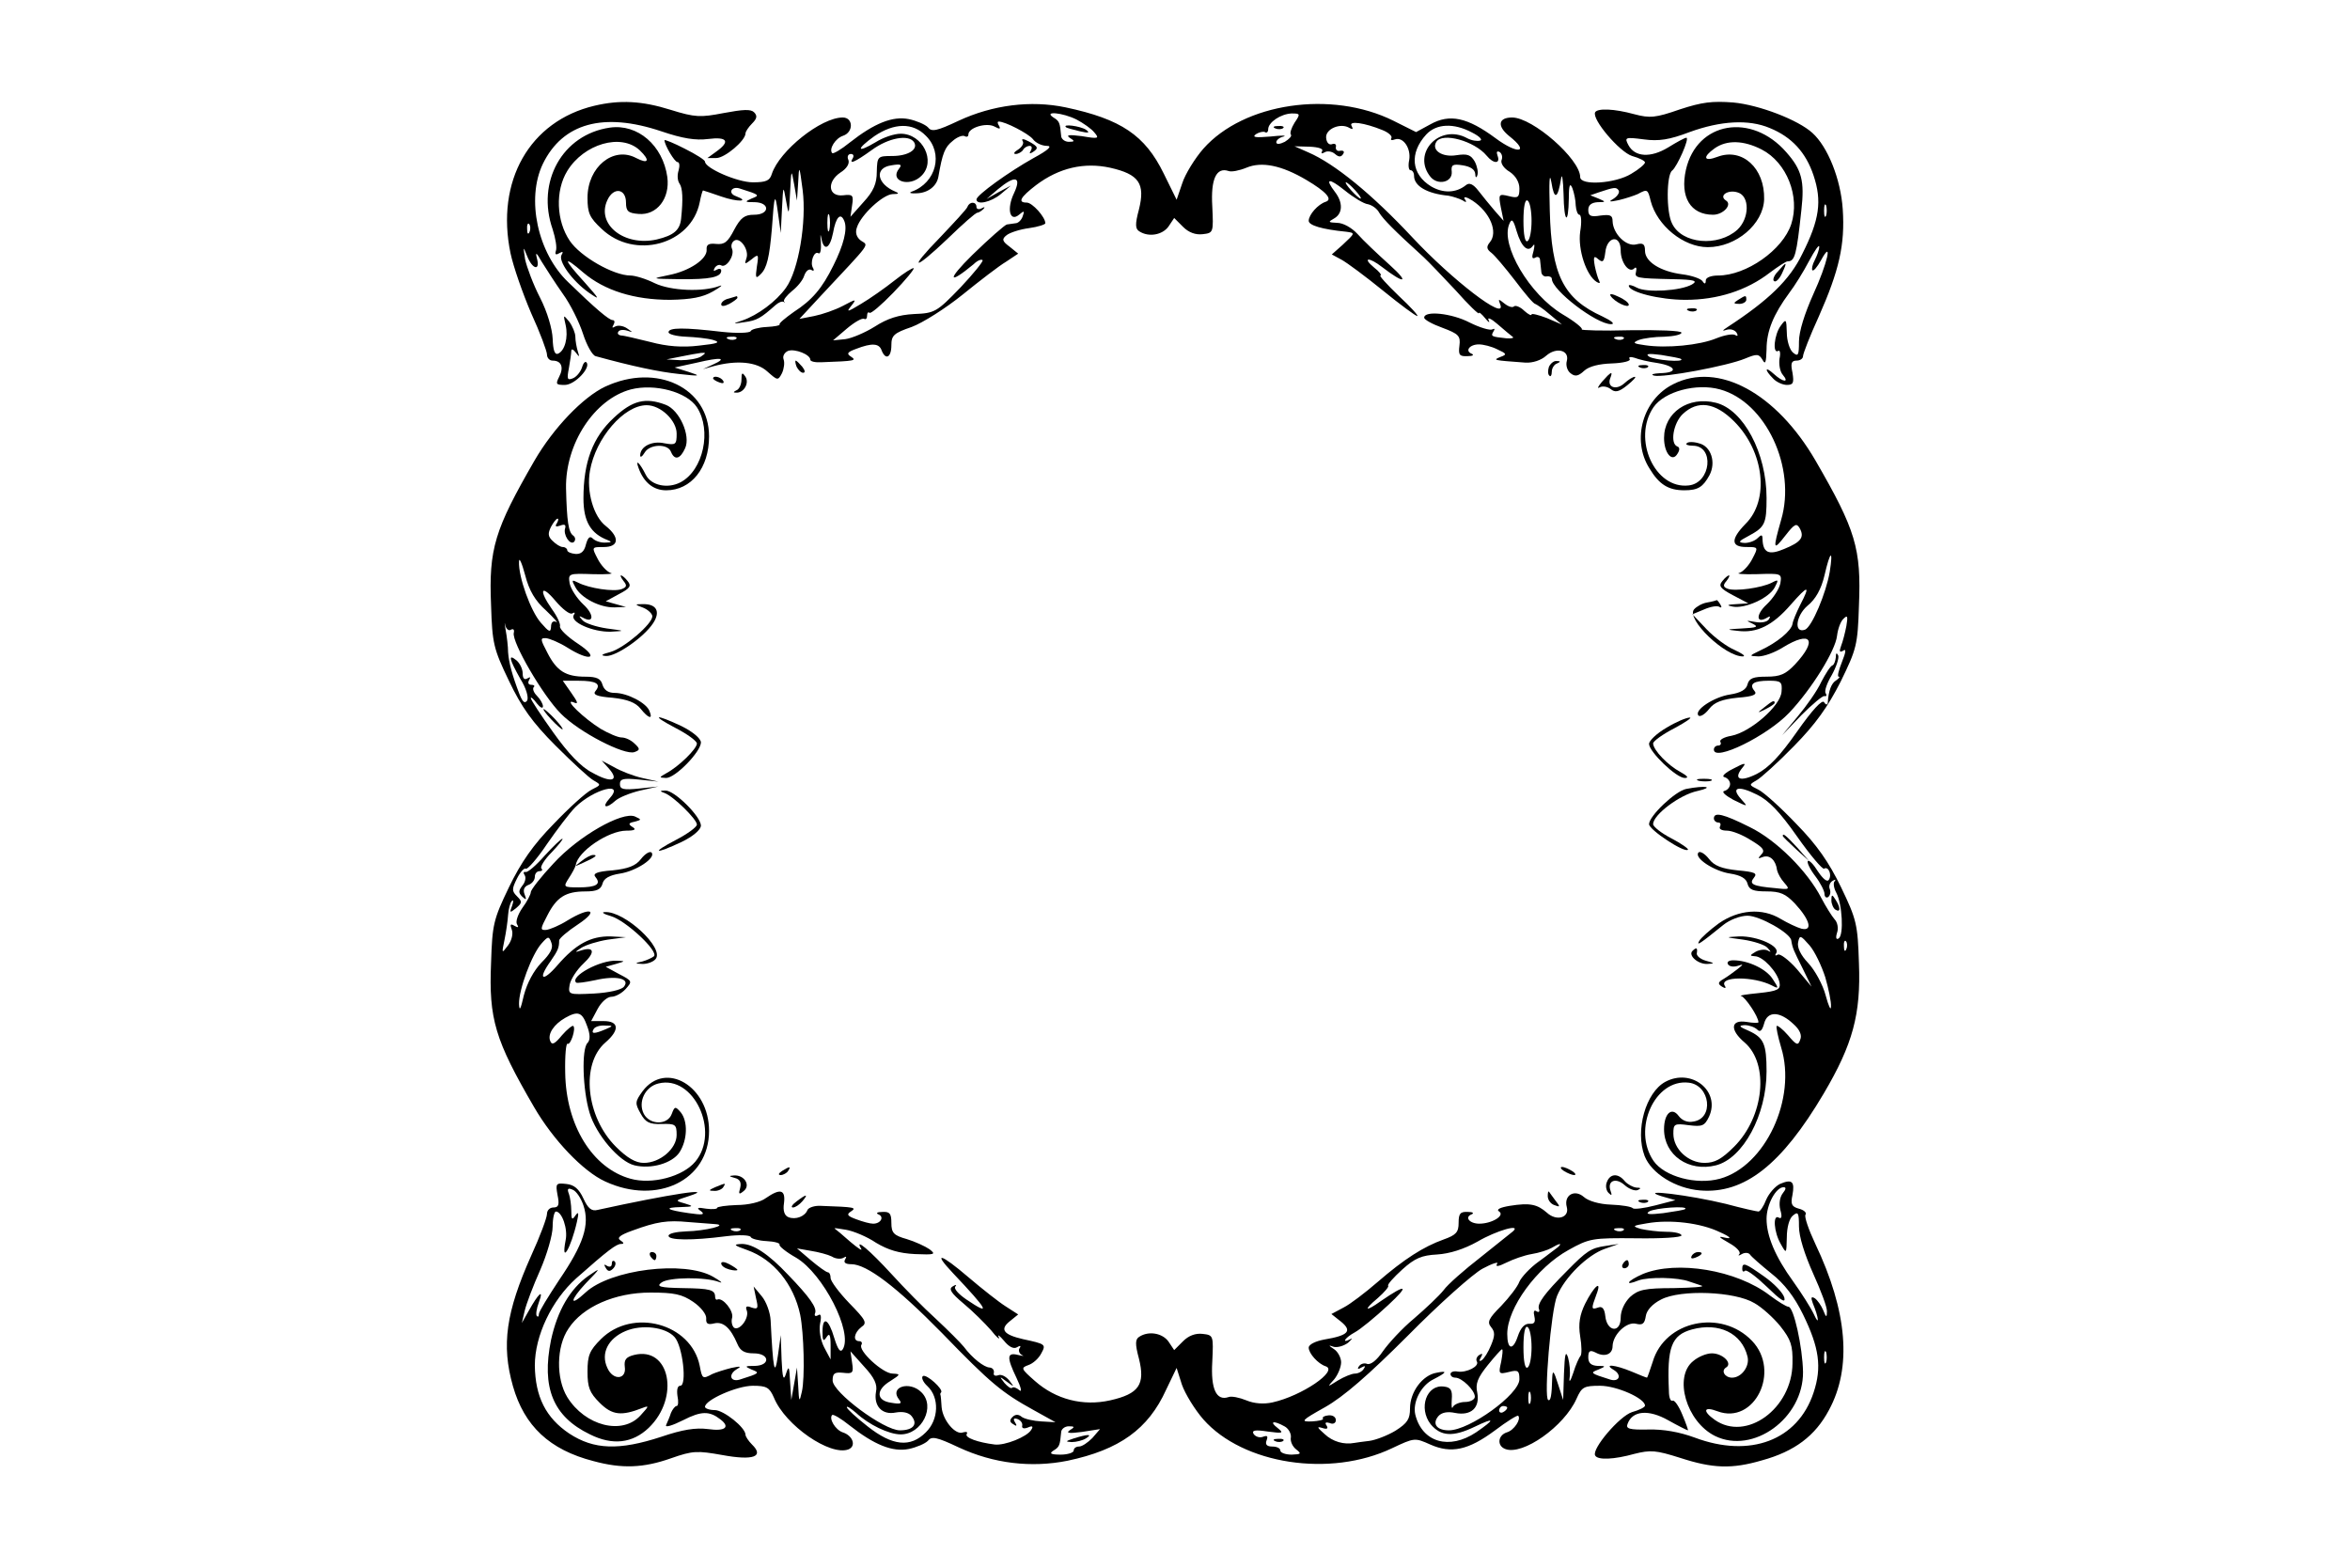 <?xml version="1.0" standalone="no"?>
<!DOCTYPE svg PUBLIC "-//W3C//DTD SVG 20010904//EN"
 "http://www.w3.org/TR/2001/REC-SVG-20010904/DTD/svg10.dtd">
<svg version="1.0" xmlns="http://www.w3.org/2000/svg"
 width="580pt" height="387pt" viewBox="0 0 580 387"
 preserveAspectRatio="xMidYMid meet">

<g transform="translate(0,387) scale(0.1,-0.1)"
fill="#000000" stroke="none">
<path d="M1467 3609 c-160 -38 -244 -186 -207 -364 7 -33 30 -99 51 -148 22
-48 39 -94 39 -102 0 -8 6 -15 14 -15 22 0 28 -17 16 -40 -9 -18 -8 -20 14
-20 25 0 66 44 53 56 -3 3 -8 -3 -11 -14 -4 -11 -14 -23 -23 -26 -13 -5 -14
-1 -9 25 3 17 6 37 6 43 0 6 5 4 11 -4 9 -12 10 -12 5 3 -3 10 -6 26 -6 36 0
9 -7 26 -15 37 -15 18 -15 18 -9 -8 7 -31 -2 -64 -19 -71 -8 -3 -12 9 -13 37
-1 24 -13 66 -31 101 -17 33 -33 76 -37 95 -5 33 -5 33 5 8 13 -33 33 -38 24
-5 -4 16 -1 14 12 -9 10 -16 33 -52 52 -79 19 -26 41 -71 50 -99 9 -28 23 -53
31 -55 91 -25 157 -39 206 -44 53 -6 55 -5 24 5 l-35 11 55 12 c59 14 77 12
39 -5 l-24 -11 25 7 c59 16 108 11 134 -13 25 -22 26 -23 36 -4 5 11 7 26 4
34 -3 8 2 17 11 21 17 6 55 -9 55 -22 0 -4 12 -7 28 -6 83 3 87 4 72 14 -11 7
-9 11 13 19 39 15 57 14 63 -4 10 -25 24 -17 24 13 0 24 6 30 50 45 27 10 84
46 126 80 42 34 90 71 107 81 l30 20 -21 17 c-19 14 -20 19 -7 29 8 6 32 14
55 17 22 3 40 9 40 12 0 15 -32 51 -46 51 -23 0 -16 13 23 43 57 43 119 57
183 43 71 -16 87 -39 71 -103 -10 -37 -9 -48 1 -54 23 -15 57 -9 72 12 l14 21
22 -22 c14 -14 31 -20 48 -18 27 3 27 4 24 69 -4 67 10 97 40 87 7 -3 27 1 44
8 38 16 87 6 148 -30 49 -29 66 -48 48 -54 -19 -6 -42 -32 -42 -47 0 -11 32
-21 93 -27 22 -3 22 -3 -9 -32 l-27 -24 24 -13 c13 -7 59 -41 102 -76 43 -35
81 -63 85 -63 4 0 -17 23 -46 50 -29 28 -49 50 -45 50 4 1 -3 10 -16 20 -30
25 -12 26 20 1 56 -43 69 -40 19 5 -30 27 -66 61 -80 77 -14 15 -35 27 -50 27
-22 1 -23 2 -7 11 21 12 22 39 2 65 -26 34 -16 36 24 4 21 -17 47 -33 57 -34
10 -2 23 -11 28 -21 10 -16 35 -42 110 -110 12 -11 47 -48 79 -82 31 -35 57
-60 57 -56 0 4 7 -2 16 -13 8 -10 12 -12 8 -4 -4 8 6 4 22 -10 16 -14 33 -28
37 -31 5 -3 -2 -5 -15 -4 -38 4 -39 5 -32 17 4 6 3 8 -3 5 -5 -3 -30 4 -56 17
-44 23 -112 30 -112 12 0 -5 20 -16 45 -25 40 -15 45 -20 42 -44 -3 -23 0 -27
20 -26 13 0 17 3 10 6 -17 7 -5 23 18 23 11 0 31 -5 45 -12 24 -11 25 -13 8
-19 -19 -8 -19 -8 62 -14 18 -1 39 6 51 17 25 22 58 14 51 -13 -3 -10 1 -24 9
-30 11 -9 19 -8 34 6 12 11 37 17 68 18 28 1 48 6 44 11 -3 5 2 6 12 3 10 -4
35 -10 57 -13 47 -8 51 -24 7 -25 -18 -1 -25 -3 -16 -6 22 -6 182 24 225 42
29 12 34 12 43 -3 7 -13 9 -7 10 26 0 45 17 86 56 139 13 17 35 52 49 79 14
26 25 42 25 35 0 -7 -5 -21 -11 -33 -6 -11 -8 -22 -6 -25 3 -3 12 8 21 24 31
57 16 -8 -19 -84 -21 -47 -35 -91 -35 -116 0 -34 -2 -38 -15 -27 -8 7 -15 29
-15 49 -1 34 -2 35 -15 17 -16 -21 -21 -71 -6 -62 4 3 6 -6 3 -19 -2 -14 1
-32 8 -40 17 -20 1 -19 -22 2 -22 20 -24 11 -2 -11 8 -9 24 -16 34 -16 16 0
18 5 14 30 -5 23 -3 30 10 30 9 0 16 5 16 11 0 6 17 50 39 98 50 113 65 177
59 265 -5 74 -37 154 -75 188 -35 32 -131 69 -195 75 -52 4 -77 1 -132 -17
-60 -21 -74 -22 -112 -12 -51 14 -91 15 -97 5 -9 -17 60 -98 91 -108 18 -5 32
-12 32 -16 0 -4 -15 -17 -34 -28 -39 -24 -126 -30 -126 -8 0 44 -117 147 -168
147 -34 0 -38 -21 -7 -46 52 -41 21 -46 -34 -5 -69 51 -113 61 -161 34 l-35
-19 -56 28 c-153 76 -369 44 -469 -69 -21 -24 -45 -63 -52 -85 l-14 -41 -32
65 c-46 94 -105 134 -242 163 -86 18 -180 6 -264 -33 -55 -26 -67 -28 -76 -16
-7 7 -28 16 -47 20 -40 8 -85 -10 -146 -58 -21 -17 -40 -28 -43 -26 -9 10 8
37 27 43 26 9 25 45 -1 45 -54 0 -156 -82 -175 -139 -5 -17 -14 -21 -47 -21
-38 0 -118 35 -118 51 0 4 -22 18 -50 32 -27 14 -50 23 -50 21 0 -12 25 -54
32 -54 5 0 6 -9 3 -20 -4 -12 -3 -26 2 -33 8 -11 9 -39 4 -87 -3 -28 -18 -41
-60 -51 -80 -18 -150 37 -122 97 15 33 46 29 46 -6 0 -21 5 -26 31 -28 45 -4
78 38 71 91 -11 78 -73 132 -142 122 -117 -17 -182 -134 -141 -251 7 -22 11
-45 8 -53 -3 -9 0 -11 8 -6 9 5 11 4 6 -4 -9 -15 26 -64 67 -93 29 -20 28 -18
-10 25 -54 59 -55 69 -3 24 52 -44 125 -67 214 -67 52 1 80 6 106 21 19 11 26
17 15 13 -40 -15 -119 -12 -159 7 -22 11 -49 19 -60 19 -42 0 -124 47 -150 86
-33 49 -36 123 -6 172 41 67 133 94 179 51 26 -25 22 -35 -9 -19 -56 30 -120
-22 -120 -98 0 -38 5 -49 35 -77 81 -77 221 -39 242 66 3 16 7 29 8 29 1 0 22
-7 45 -15 40 -14 73 -13 36 1 -20 7 -11 25 9 19 51 -16 51 -17 30 -25 -18 -8
-17 -9 8 -9 38 -1 37 -31 -2 -31 -23 0 -33 -7 -49 -37 -16 -31 -24 -37 -45
-35 -18 2 -24 -2 -23 -14 2 -23 -42 -53 -94 -63 -44 -9 -43 -9 27 -10 75 -1
103 5 103 21 0 5 -5 6 -12 2 -7 -4 -8 -3 -4 5 4 6 11 9 16 6 12 -7 33 23 27
40 -4 8 -1 17 5 21 15 10 38 -24 30 -44 -5 -15 -4 -15 13 -2 17 14 18 13 13
-18 -4 -28 -3 -31 9 -19 16 15 22 43 28 112 6 87 8 91 15 40 l7 -50 3 60 c3
58 3 59 10 20 7 -39 7 -38 10 20 3 58 3 59 10 20 l7 -40 3 45 c2 44 3 43 11
-19 10 -78 -10 -198 -41 -241 -24 -34 -70 -68 -108 -81 -25 -8 -25 -9 6 -4 30
4 40 10 76 42 8 7 16 10 20 8 3 -3 4 -2 1 1 -2 4 7 15 20 26 13 10 27 27 30
38 4 11 11 17 17 14 6 -4 8 -2 5 4 -9 13 2 44 13 37 5 -3 7 9 6 27 -2 18 -1
23 1 11 6 -34 21 -28 29 12 7 40 19 52 28 29 8 -20 -2 -59 -27 -109 -28 -57
-53 -86 -98 -115 -21 -15 -37 -28 -35 -31 2 -2 -12 -5 -32 -6 -20 -1 -38 -6
-39 -10 -2 -5 -34 -6 -71 -2 -94 11 -132 11 -132 -1 0 -5 19 -10 43 -11 23 -1
53 -4 67 -8 20 -6 12 -9 -35 -14 -41 -5 -79 -2 -120 9 -33 8 -65 16 -72 16 -7
1 -10 5 -7 9 2 5 12 6 22 3 15 -5 15 -5 -1 6 -9 6 -22 8 -29 4 -7 -4 -8 -3 -4
4 4 7 3 12 -2 12 -9 0 -43 29 -109 93 -76 72 -105 206 -63 293 49 100 149 128
292 80 53 -18 85 -23 116 -19 47 6 55 -6 20 -31 l-22 -16 22 0 c21 0 72 43 72
61 0 4 7 15 16 24 12 12 14 19 5 28 -8 8 -27 7 -75 -2 -57 -11 -70 -11 -131 8
-70 22 -125 25 -188 10z m1190 -34 c17 -9 37 -23 44 -32 13 -15 10 -16 -31 -9
-31 4 -40 3 -30 -4 13 -8 13 -10 -2 -10 -10 0 -19 7 -19 15 -3 32 -4 36 -19
45 -26 17 23 12 57 -5z m538 -8 c-8 -13 -12 -26 -9 -29 3 -4 -4 -11 -15 -18
-12 -6 -21 -7 -21 -1 0 5 8 12 18 14 9 3 -5 3 -33 0 -36 -3 -46 -2 -35 6 8 5
18 7 22 5 4 -3 8 0 8 7 0 17 31 38 58 39 21 0 22 -1 7 -23z m-729 -8 c-4 6 -5
11 -1 11 16 0 72 -29 84 -43 7 -10 23 -17 35 -17 14 0 4 -10 -33 -30 -61 -34
-140 -91 -141 -102 0 -15 36 -7 60 13 l25 21 -30 -16 -30 -17 28 24 c42 35 59
32 40 -9 -19 -39 -11 -73 12 -54 13 11 14 10 9 -4 -3 -9 -11 -17 -18 -17 -6
-1 -15 -2 -21 -3 -5 -1 -44 -35 -85 -75 -63 -62 -61 -76 3 -23 9 9 19 13 22
10 3 -2 -22 -33 -55 -68 -58 -60 -63 -63 -114 -65 -38 -2 -66 -11 -97 -31 -24
-15 -57 -29 -73 -31 l-30 -3 34 29 c19 16 38 27 43 24 4 -2 7 1 7 8 0 7 3 10
6 7 3 -3 29 19 59 50 30 31 52 58 50 60 -2 2 -23 -11 -47 -30 -24 -19 -61 -45
-83 -58 -33 -20 -37 -21 -25 -6 15 19 14 19 -20 1 -19 -10 -51 -21 -71 -25
l-36 -7 51 55 c129 138 120 125 101 138 -11 8 -15 20 -10 33 10 31 64 81 88
82 15 0 17 2 7 6 -46 19 -53 59 -10 65 23 4 27 2 19 -8 -25 -31 26 -47 55 -18
37 36 3 104 -51 104 -16 0 -43 -9 -62 -21 -47 -28 -49 -18 -3 15 49 33 95 34
127 1 44 -43 26 -116 -35 -138 -8 -3 -2 -5 13 -4 28 1 49 18 53 41 10 58 16
73 35 88 11 10 25 15 30 12 5 -3 9 -1 9 4 0 17 44 30 64 20 13 -7 16 -7 12 1z
m946 -10 c15 -6 25 -15 22 -20 -3 -5 1 -6 9 -3 20 7 40 -22 35 -51 -3 -14 -1
-25 3 -25 5 0 9 -6 9 -14 0 -25 32 -44 85 -49 11 -2 26 -7 34 -11 10 -7 12 -5
6 3 -4 7 5 5 19 -4 44 -29 64 -78 43 -103 -9 -11 -8 -17 4 -26 8 -6 34 -37 58
-68 24 -32 46 -58 50 -58 3 -1 20 -12 36 -26 l30 -25 -37 16 c-21 8 -38 12
-38 9 0 -4 -8 0 -18 9 -10 10 -22 14 -25 11 -4 -4 -14 -1 -24 7 -15 12 -16 12
-10 -3 15 -42 -119 61 -217 166 -100 107 -192 182 -257 210 l-34 15 37 -1 c22
-1 35 -5 31 -11 -3 -6 -1 -7 6 -3 6 4 18 3 26 -4 9 -8 15 -8 20 0 4 6 1 9 -7
8 -7 -2 -12 2 -11 9 2 7 -3 10 -10 7 -7 -2 -13 4 -14 16 -2 22 36 38 58 24 8
-4 9 -3 5 5 -9 14 32 8 76 -10z m956 5 c54 -22 89 -60 108 -117 21 -63 15
-109 -28 -194 -31 -64 -83 -114 -184 -180 -14 -9 -14 -11 -3 -7 10 3 20 0 25
-7 4 -7 3 -10 -3 -6 -6 4 -27 0 -47 -8 -41 -17 -123 -25 -176 -17 -29 4 -32 6
-15 13 11 4 39 8 63 8 23 1 42 5 42 10 0 5 -57 7 -126 6 -69 -2 -123 0 -120 2
3 3 -18 20 -47 37 -82 49 -154 171 -132 223 6 15 10 11 18 -17 12 -40 28 -54
40 -37 5 7 5 2 2 -12 -5 -16 -4 -21 4 -17 6 4 12 1 12 -6 1 -7 2 -20 3 -28 0
-8 7 -14 14 -12 6 1 12 -2 12 -6 0 -28 110 -112 146 -112 11 0 2 8 -21 19 -97
44 -126 103 -130 261 -2 72 -1 98 4 70 7 -45 16 -41 24 10 2 14 5 -4 6 -39 1
-71 12 -79 13 -10 0 33 3 39 9 24 4 -11 8 -30 8 -42 1 -13 5 -23 9 -23 5 0 6
-19 2 -42 -6 -44 15 -108 41 -124 7 -4 9 -3 6 3 -3 5 -8 22 -11 37 -4 23 -2
26 9 16 11 -9 14 -6 17 17 4 40 38 45 38 5 0 -30 21 -58 34 -44 4 4 6 0 4 -8
-4 -16 -1 -17 90 -19 55 -1 63 -4 48 -13 -28 -16 -112 -21 -136 -8 -11 6 -20
8 -20 5 0 -16 77 -35 140 -35 79 0 151 23 208 67 20 15 40 28 44 28 18 0 22
15 34 127 8 71 1 99 -37 142 -86 99 -221 76 -248 -43 -15 -67 11 -111 67 -111
25 0 48 25 32 35 -19 12 5 28 29 20 30 -9 29 -64 -1 -92 -48 -43 -137 -35
-161 15 -15 28 -14 121 0 131 12 9 44 81 35 81 -4 0 -24 -11 -45 -24 -43 -26
-82 -24 -98 6 -10 19 -8 20 38 14 37 -5 63 -1 113 18 77 28 146 32 198 10z
m-735 -11 c18 -9 27 -18 20 -20 -7 -2 -21 0 -32 6 -68 37 -138 -38 -90 -96 18
-21 54 -13 52 13 -2 17 2 20 27 16 19 -3 30 -10 31 -21 0 -9 3 -11 5 -4 3 7 0
22 -6 34 -10 17 -18 20 -45 16 -35 -6 -63 12 -50 33 15 24 94 2 124 -34 17
-21 35 -21 27 0 -3 9 -2 12 5 9 6 -4 8 -13 5 -20 -3 -8 6 -21 20 -29 15 -10
24 -26 24 -41 0 -22 -3 -25 -26 -19 -25 6 -26 5 -20 -27 l7 -34 -22 25 c-12
14 -30 36 -40 49 -13 17 -23 21 -31 14 -25 -20 -57 -20 -86 -3 -49 30 -54 82
-12 128 25 27 68 29 113 5z m-1377 -24 c11 -18 -15 -34 -54 -34 -36 0 -37 -1
-38 -39 0 -29 -8 -48 -33 -75 l-32 -36 4 28 c4 25 2 28 -22 25 -37 -4 -41 33
-7 56 16 10 23 22 20 31 -4 8 -1 15 6 15 6 0 8 -4 5 -10 -11 -17 4 -11 47 20
41 30 91 39 104 19z m2092 -18 c62 -32 95 -116 73 -184 -21 -64 -111 -127
-181 -127 -17 0 -30 -5 -30 -12 0 -9 -3 -10 -8 -2 -4 6 -26 14 -50 17 -54 7
-92 31 -92 58 0 17 -5 20 -21 16 -25 -7 -58 26 -59 57 0 15 -6 17 -30 14 -24
-4 -30 -1 -30 14 0 12 8 18 23 19 21 0 21 1 2 9 l-20 8 20 7 c39 13 44 14 50
5 3 -5 -3 -14 -12 -20 -14 -8 -12 -9 12 -4 17 4 38 11 47 15 24 13 25 12 32
-17 16 -61 81 -114 141 -114 70 0 137 57 139 118 2 77 -54 128 -115 105 -34
-13 -38 -1 -7 21 30 21 71 20 116 -3z m-1003 -101 c10 -11 16 -20 13 -20 -3 0
-13 9 -23 20 -10 11 -16 20 -13 20 3 0 13 -9 23 -20z m435 -75 c0 -24 -4 -47
-10 -50 -6 -4 -10 15 -10 50 0 35 4 54 10 50 6 -3 10 -26 10 -50z m727 13 c-3
-7 -5 -2 -5 12 0 14 2 19 5 13 2 -7 2 -19 0 -25z m-2460 -35 c-3 -10 -5 -2 -5
17 0 19 2 27 5 18 2 -10 2 -26 0 -35z m-740 -5 c-3 -8 -6 -5 -6 6 -1 11 2 17
5 13 3 -3 4 -12 1 -19z m510 -264 c-3 -3 -12 -4 -19 -1 -8 3 -5 6 6 6 11 1 17
-2 13 -5z m2190 0 c-3 -3 -12 -4 -19 -1 -8 3 -5 6 6 6 11 1 17 -2 13 -5z
m-2277 -44 c-8 -5 -31 -9 -50 -9 l-35 2 35 7 c19 4 42 8 50 9 13 1 13 0 0 -9z
m2419 -6 c10 -9 -66 -3 -79 6 -10 7 -1 8 30 4 25 -4 47 -8 49 -10z"/>
<path d="M2631 3556 c2 -2 18 -6 34 -10 22 -5 26 -4 15 4 -14 9 -59 15 -49 6z"/>
<path d="M3148 3553 c7 -3 16 -2 19 1 4 3 -2 6 -13 5 -11 0 -14 -3 -6 -6z"/>
<path d="M2524 3522 c4 -6 -2 -15 -11 -21 -10 -6 -13 -11 -6 -11 6 0 15 5 18
10 3 6 11 10 16 10 6 0 7 -5 3 -12 -4 -7 -3 -8 4 -4 16 10 15 14 -9 27 -13 7
-19 7 -15 1z"/>
<path d="M2388 3360 c-1 -5 -32 -38 -67 -75 -81 -83 -67 -85 19 -3 36 35 68
63 72 63 3 0 10 4 15 9 5 5 3 6 -4 2 -7 -4 -13 -2 -13 3 0 14 -17 14 -22 1z"/>
<path d="M4388 3200 c-10 -10 -14 -22 -9 -24 4 -3 13 6 19 19 14 30 12 31 -10
5z"/>
<path d="M3975 3140 c9 -15 45 -32 45 -22 0 5 -12 14 -26 20 -14 7 -23 8 -19
2z"/>
<path d="M4290 3130 c-13 -8 -12 -10 3 -10 9 0 17 5 17 10 0 12 -1 12 -20 0z"/>
<path d="M4168 3103 c7 -3 16 -2 19 1 4 3 -2 6 -13 5 -11 0 -14 -3 -6 -6z"/>
<path d="M1798 3133 c-10 -2 -18 -9 -18 -14 0 -6 8 -5 20 1 11 6 20 13 20 15
0 3 -1 4 -2 4 -2 -1 -11 -3 -20 -6z"/>
<path d="M1966 2965 c4 -8 11 -15 16 -15 6 0 5 6 -2 15 -7 8 -14 15 -16 15 -2
0 -1 -7 2 -15z"/>
<path d="M3823 2965 c-3 -9 -3 -19 1 -22 3 -4 6 1 6 10 0 8 6 18 13 20 9 4 9
6 -1 6 -7 1 -15 -6 -19 -14z"/>
<path d="M4048 2963 c7 -3 16 -2 19 1 4 3 -2 6 -13 5 -11 0 -14 -3 -6 -6z"/>
<path d="M1830 2933 c0 -12 -6 -24 -12 -26 -8 -4 -9 -6 -2 -6 19 -2 34 23 24
39 -8 12 -10 11 -10 -7z"/>
<path d="M3954 2928 c-10 -12 -13 -18 -6 -14 7 4 19 2 27 -4 11 -9 20 -8 41 9
15 12 23 21 19 21 -5 0 -16 -7 -26 -16 -20 -18 -43 -10 -35 12 8 20 2 17 -20
-8z"/>
<path d="M1494 2916 c-55 -26 -128 -102 -175 -183 -98 -170 -113 -217 -107
-357 3 -94 6 -107 44 -186 31 -65 58 -103 115 -160 41 -41 83 -80 94 -86 19
-11 19 -11 -5 -23 -14 -7 -56 -45 -94 -85 -50 -51 -80 -94 -110 -156 -38 -79
-41 -91 -44 -186 -6 -139 10 -191 106 -356 47 -81 121 -159 176 -184 128 -59
256 3 256 125 0 110 -107 174 -164 98 -19 -26 -19 -30 -5 -55 12 -22 22 -27
52 -26 34 1 37 -1 37 -27 0 -34 -41 -69 -81 -69 -20 0 -41 12 -69 40 -74 74
-87 204 -26 257 36 31 34 53 -4 53 l-31 0 16 30 c9 17 24 30 34 30 10 0 26 9
35 19 17 19 17 20 -16 37 l-33 18 25 7 c24 7 24 7 2 8 -41 2 -116 -39 -100
-54 2 -2 23 1 47 6 52 12 87 4 71 -16 -6 -8 -38 -15 -74 -17 -63 -3 -64 -3
-60 22 3 14 18 37 34 52 30 28 27 43 -7 32 -15 -5 -15 -4 2 7 11 7 40 16 65
20 l45 6 -38 2 c-49 1 -86 -19 -131 -71 -37 -43 -50 -36 -17 10 18 26 21 33
21 51 0 5 21 23 47 40 54 36 30 44 -27 9 -19 -12 -43 -22 -52 -23 -15 -1 -15
2 3 36 23 45 45 59 94 59 28 0 38 5 42 19 3 13 17 21 43 25 40 6 90 39 78 52
-4 4 -16 -3 -26 -16 -13 -17 -32 -24 -70 -28 -40 -3 -50 -8 -42 -17 14 -17 2
-25 -42 -25 -38 0 -38 1 -24 23 8 12 16 27 17 32 5 34 81 85 125 85 21 0 25 3
15 9 -11 7 -10 10 5 13 18 5 18 5 1 13 -31 13 -139 -48 -201 -116 -31 -33 -56
-65 -56 -71 0 -5 -9 -23 -21 -39 -11 -16 -17 -34 -13 -40 5 -8 3 -9 -6 -4 -10
6 -12 4 -7 -9 4 -10 0 -27 -9 -39 -16 -21 -16 -21 -9 13 4 19 8 47 9 62 1 14
5 30 9 34 4 5 5 0 1 -11 -7 -18 -6 -19 10 -6 15 13 15 16 2 29 -13 13 -13 18
0 44 8 16 18 27 22 24 4 -2 28 25 52 61 25 36 56 77 70 91 46 45 124 65 84 21
-20 -22 -8 -26 15 -5 9 8 36 19 61 25 l45 10 -47 -5 c-40 -4 -48 -2 -48 11 0
13 8 15 48 11 l47 -5 -40 9 c-22 5 -53 17 -70 27 l-30 16 18 -20 c27 -31 5
-36 -41 -10 -28 14 -60 48 -97 100 -30 42 -55 80 -55 84 0 4 7 -2 15 -13 8
-10 15 -14 15 -7 0 6 -7 18 -15 26 -8 8 -11 17 -8 21 4 3 1 6 -6 6 -7 0 -9 5
-5 12 4 7 3 8 -4 4 -8 -5 -12 0 -12 12 0 11 -7 25 -15 32 -22 18 -18 3 9 -45
15 -24 21 -46 17 -54 -6 -8 -11 -4 -19 16 -18 47 -26 77 -28 103 0 14 -3 39
-6 55 -3 17 -3 22 -1 12 2 -9 9 -15 14 -11 6 3 9 0 7 -8 -5 -23 72 -155 116
-199 45 -46 158 -104 182 -95 14 5 14 8 0 21 -8 8 -22 15 -32 15 -9 0 -32 10
-51 21 -42 26 -93 75 -68 66 13 -6 12 -1 -5 23 l-21 30 39 0 c44 0 56 -8 42
-25 -8 -9 2 -14 42 -17 37 -4 57 -12 69 -27 20 -25 31 -27 22 -6 -7 20 -55 45
-86 45 -16 0 -26 7 -30 20 -4 15 -14 20 -42 20 -49 0 -71 14 -94 59 -18 34
-18 37 -3 36 9 -1 33 -11 52 -23 57 -36 81 -27 27 9 -26 17 -46 36 -45 43 2 6
-7 25 -20 43 -33 47 -27 63 9 20 17 -20 35 -34 41 -31 7 4 8 2 4 -4 -10 -17
47 -42 91 -41 37 2 36 2 -9 8 -27 4 -54 13 -60 20 -10 11 -10 12 0 7 28 -16
29 7 2 32 -16 15 -31 38 -34 52 -4 25 -3 25 58 23 33 -1 53 1 43 3 -9 3 -24
19 -32 35 -15 29 -15 29 15 29 38 0 40 24 5 52 -30 23 -48 85 -39 136 14 81
84 162 140 162 35 0 74 -38 74 -70 0 -27 -2 -29 -30 -24 -31 7 -60 -8 -60 -30
0 -6 5 -3 11 7 12 21 57 23 65 2 9 -22 23 -18 35 9 14 31 -14 94 -48 107 -50
19 -82 11 -128 -32 -52 -48 -75 -109 -75 -199 0 -57 18 -87 60 -103 11 -4 9
-6 -5 -6 -12 -1 -26 4 -32 10 -7 7 -12 3 -17 -15 -4 -17 -12 -24 -26 -23 -11
1 -20 5 -20 9 0 4 -5 8 -11 8 -6 0 -17 7 -25 15 -12 11 -12 19 -4 35 6 11 13
20 16 20 3 0 2 -5 -2 -12 -5 -7 -2 -9 9 -5 10 4 14 2 12 -6 -6 -16 12 -44 22
-34 4 5 3 11 -2 15 -12 8 -16 35 -18 117 -2 110 70 220 160 244 59 15 138 -6
163 -44 37 -57 16 -155 -40 -185 -32 -17 -73 -8 -86 18 -15 30 -27 41 -18 17
13 -36 37 -55 68 -55 62 0 106 55 106 133 0 120 -129 182 -256 123z m-146
-553 c20 -19 31 -32 25 -28 -8 4 -13 -1 -13 -12 -1 -15 -5 -13 -25 10 -25 28
-56 114 -54 151 0 12 7 -3 15 -33 10 -39 25 -64 52 -88z m-12 -869 c-19 -20
-35 -50 -43 -80 -8 -35 -11 -41 -12 -22 -1 35 32 124 56 150 16 18 18 18 24 1
5 -13 -3 -27 -25 -49z m113 -156 c8 -21 8 -35 1 -42 -15 -15 -12 -115 5 -172
16 -54 73 -121 111 -130 41 -10 93 5 111 32 20 31 21 77 3 99 -13 15 -15 15
-22 -4 -10 -28 -54 -28 -69 0 -15 29 3 67 36 75 87 22 153 -119 91 -193 -31
-37 -107 -57 -160 -42 -94 26 -159 132 -161 261 -1 42 2 75 6 72 7 -4 21 37
14 44 -2 2 -15 -8 -28 -23 -18 -22 -25 -25 -29 -14 -7 17 9 41 37 57 32 18 42
14 54 -20z m46 -8 c-28 -12 -37 -12 -30 0 3 6 16 10 28 9 21 0 21 -1 2 -9z"/>
<path d="M1760 2936 c0 -2 7 -7 16 -10 8 -3 12 -2 9 4 -6 10 -25 14 -25 6z"/>
<path d="M4130 2922 c-75 -37 -104 -137 -59 -208 24 -40 47 -54 86 -54 34 0
46 8 62 37 17 32 4 72 -26 79 -13 4 -27 4 -30 0 -4 -3 3 -6 15 -6 54 0 45 -92
-10 -98 -84 -10 -140 115 -87 193 27 39 106 60 164 44 113 -31 189 -193 151
-322 -21 -74 -20 -78 11 -38 22 28 27 31 35 17 12 -22 3 -34 -39 -51 -38 -16
-52 -9 -53 25 0 11 -3 11 -12 2 -7 -7 -21 -12 -32 -12 -17 1 -16 4 9 17 41 22
45 30 45 94 0 111 -57 218 -125 235 -68 17 -128 -24 -128 -87 0 -37 20 -61 33
-39 6 9 6 16 0 18 -19 7 -10 58 13 80 37 35 80 29 127 -18 74 -74 88 -194 28
-253 -37 -38 -36 -57 2 -57 30 0 30 0 15 -29 -8 -16 -23 -32 -32 -35 -10 -2
10 -4 43 -3 61 2 62 2 58 -23 -3 -14 -18 -37 -34 -52 -27 -25 -26 -49 2 -32 7
4 8 3 4 -4 -4 -7 -19 -10 -34 -7 -23 4 -24 4 -7 -4 16 -8 12 -10 -25 -12 -40
-2 -41 -3 -11 -6 47 -6 86 13 131 65 43 49 49 49 23 -1 -9 -18 -18 -39 -19
-47 -3 -17 -38 -46 -79 -65 -29 -14 -29 -14 -5 -15 14 0 41 10 60 22 70 43 87
19 30 -42 -23 -24 -36 -30 -70 -30 -33 0 -43 -4 -47 -19 -3 -13 -17 -21 -43
-25 -40 -6 -90 -39 -78 -52 4 -4 16 3 26 16 13 17 32 24 70 28 40 3 50 8 42
17 -14 17 -2 25 36 25 30 0 33 -3 31 -27 -2 -35 -77 -100 -124 -109 -18 -3
-30 -10 -27 -15 3 -5 0 -9 -5 -9 -6 0 -11 -4 -11 -10 0 -31 132 34 186 91 55
58 114 153 118 190 2 17 9 36 16 42 10 10 11 6 7 -18 -3 -16 -9 -39 -13 -49
-5 -14 -4 -17 5 -12 8 6 7 -3 -3 -28 -8 -20 -12 -36 -8 -36 4 0 1 -4 -6 -9
-12 -7 -19 -25 -21 -56 -1 -5 -5 -5 -9 2 -5 7 -29 -19 -67 -73 -42 -60 -70
-89 -99 -104 -42 -21 -59 -13 -35 16 10 12 5 12 -23 -3 -20 -10 -30 -19 -22
-21 8 -2 14 -10 14 -17 0 -7 -6 -15 -14 -17 -8 -2 2 -11 22 -22 37 -18 37 -18
19 2 -26 29 -7 34 39 11 29 -14 57 -43 99 -103 33 -47 63 -82 67 -80 10 7 20
-14 12 -27 -4 -7 -14 1 -27 20 -11 18 -22 29 -25 26 -3 -3 5 -20 18 -37 13
-17 23 -37 23 -44 0 -7 4 -11 9 -8 5 4 7 12 4 20 -3 7 0 16 7 20 7 4 9 4 5 -1
-4 -4 -2 -17 4 -28 15 -28 19 -105 6 -113 -6 -4 -8 1 -4 14 4 11 1 26 -6 33
-7 8 -22 32 -33 53 -34 66 -111 143 -177 175 -64 32 -88 38 -88 21 0 -5 5 -10
11 -10 5 0 7 -4 4 -10 -3 -6 4 -10 17 -10 13 0 40 -11 60 -24 30 -18 35 -25
25 -35 -9 -10 -9 -11 4 -6 17 6 32 -8 35 -33 2 -8 9 -21 18 -31 14 -16 13 -17
-22 -13 -57 5 -66 10 -53 26 9 11 2 14 -41 18 -38 4 -57 11 -70 28 -10 13 -22
20 -26 16 -12 -13 38 -46 78 -52 26 -4 40 -12 43 -25 4 -15 14 -19 47 -19 34
0 47 -6 70 -30 37 -40 45 -69 16 -62 -11 3 -34 14 -51 24 -46 28 -104 23 -153
-11 -22 -16 -44 -36 -48 -43 -8 -14 2 -7 59 39 16 13 42 23 60 23 30 0 106
-43 108 -61 3 -19 6 -25 28 -69 l22 -45 -36 43 c-20 23 -42 39 -47 36 -7 -4
-8 -2 -4 4 10 17 -47 42 -91 41 -37 -2 -36 -2 9 -8 27 -4 54 -13 60 -20 10
-11 10 -12 1 -7 -7 4 -21 2 -30 -3 -15 -9 -15 -10 -2 -11 20 0 56 -39 61 -65
3 -17 -4 -21 -52 -26 -30 -3 -49 -6 -43 -7 10 -2 43 -51 43 -65 0 -2 -13 -2
-30 1 -39 6 -41 -20 -4 -51 61 -53 48 -183 -26 -257 -31 -31 -48 -40 -73 -40
-40 0 -77 34 -77 72 0 24 2 26 38 21 33 -4 39 -2 50 21 29 63 -43 121 -108 86
-48 -26 -75 -120 -51 -183 17 -43 76 -80 137 -85 109 -9 201 63 305 239 72
122 92 196 87 322 -3 96 -6 108 -44 187 -30 62 -60 105 -110 156 -38 40 -80
78 -94 85 -24 12 -24 12 -5 23 11 6 53 44 93 85 53 54 83 96 115 159 39 80 42
90 45 187 6 141 -8 187 -107 358 -97 167 -240 245 -351 189z m386 -463 c-9
-53 -44 -136 -61 -143 -28 -10 -23 34 6 59 20 16 34 41 42 75 14 61 22 66 13
9z m-11 -1001 c8 -28 15 -61 14 -72 0 -12 -6 1 -13 27 -7 27 -27 63 -43 80
-19 20 -28 39 -25 52 4 18 6 17 28 -8 13 -15 30 -51 39 -79z m52 70 c-3 -8 -6
-5 -6 6 -1 11 2 17 5 13 3 -3 4 -12 1 -19z m-131 -185 c16 -14 22 -28 17 -39
-5 -15 -9 -14 -30 11 -13 15 -26 25 -28 23 -2 -2 3 -26 11 -53 39 -126 -39
-293 -151 -324 -58 -16 -137 5 -164 44 -53 78 3 203 87 193 53 -6 63 -89 11
-96 -14 -3 -28 3 -36 14 -17 23 -36 6 -36 -33 0 -64 61 -106 128 -89 67 17
125 124 125 232 0 68 -7 83 -44 100 -24 10 -26 13 -10 14 11 0 25 -5 31 -11 7
-7 12 -3 17 15 8 31 38 31 72 -1z"/>
<path d="M1539 2436 c9 -11 8 -15 -5 -20 -19 -7 -80 2 -107 16 -16 8 -17 7 -7
-11 14 -27 61 -51 97 -50 l28 1 -25 7 -25 7 33 18 c27 14 31 20 21 32 -6 8
-14 14 -16 14 -3 0 0 -6 6 -14z"/>
<path d="M4251 2436 c-10 -12 -6 -18 26 -35 l38 -20 -30 -2 c-22 -1 -25 -3 -9
-6 31 -6 90 21 104 47 10 19 10 21 -7 12 -25 -13 -91 -22 -109 -15 -11 4 -12
9 -3 19 6 8 9 14 6 14 -2 0 -10 -6 -16 -14z"/>
<path d="M4213 2383 c-12 -2 -26 -10 -32 -17 -20 -24 77 -117 121 -116 7 1 -2
7 -21 16 -19 8 -50 31 -69 51 l-35 37 29 12 c16 7 33 10 38 6 5 -3 6 0 2 6 -4
7 -8 11 -9 11 -1 -1 -12 -4 -24 -6z"/>
<path d="M1588 2370 c12 -5 22 -15 22 -21 0 -19 -69 -78 -103 -88 -23 -6 -26
-9 -11 -10 25 -1 93 46 116 81 19 29 8 48 -26 47 -20 0 -20 -1 2 -9z"/>
<path d="M4531 2248 c-1 -9 -4 -18 -8 -20 -5 -1 -17 -20 -28 -41 -10 -22 -37
-60 -58 -85 l-39 -47 48 50 c27 27 53 49 57 47 5 -1 6 2 3 7 -4 5 3 25 15 45
11 20 18 41 16 48 -4 8 -6 7 -6 -4z"/>
<path d="M4354 2124 c-18 -14 -18 -15 4 -4 12 6 22 13 22 15 0 8 -5 6 -26 -11z"/>
<path d="M1360 2095 c13 -14 26 -25 28 -25 3 0 -5 11 -18 25 -13 14 -26 25
-28 25 -3 0 5 -11 18 -25z"/>
<path d="M1668 2073 c29 -15 52 -32 52 -38 0 -13 -45 -57 -75 -73 -19 -11 -19
-11 -1 -12 23 0 86 65 86 88 -1 10 -20 26 -48 40 -66 31 -77 28 -14 -5z"/>
<path d="M4113 2074 c-24 -14 -43 -32 -43 -40 0 -19 67 -84 88 -84 11 0 7 5
-11 15 -30 16 -66 53 -67 70 0 6 24 23 53 38 28 15 45 27 37 26 -8 0 -34 -11
-57 -25z"/>
<path d="M4193 1943 c9 -2 23 -2 30 0 6 3 -1 5 -18 5 -16 0 -22 -2 -12 -5z"/>
<path d="M4162 1923 c-27 -5 -92 -67 -92 -87 0 -14 88 -72 96 -63 2 2 -16 15
-41 28 -25 13 -45 29 -45 35 0 23 66 73 110 82 43 10 19 14 -28 5z"/>
<path d="M1640 1913 c22 -8 80 -65 80 -78 0 -6 -23 -23 -52 -38 -63 -33 -52
-36 14 -5 29 14 47 30 48 40 0 23 -66 88 -88 87 -14 0 -14 -2 -2 -6z"/>
<path d="M4400 1807 c0 -2 15 -16 33 -33 l32 -29 -29 33 c-28 30 -36 37 -36
29z"/>
<path d="M1344 1758 c-21 -24 -42 -42 -47 -40 -5 1 -6 -2 -2 -8 4 -6 1 -18 -6
-26 -9 -12 -10 -17 0 -27 10 -9 11 -8 6 5 -5 12 -1 20 9 24 9 3 16 12 16 20 0
8 5 14 12 14 6 0 8 3 4 7 -3 4 8 22 26 40 17 18 29 33 26 33 -3 0 -23 -19 -44
-42z"/>
<path d="M1434 1744 c-18 -14 -18 -14 6 -3 31 14 36 19 24 19 -6 0 -19 -7 -30
-16z"/>
<path d="M4520 1648 c0 -9 5 -20 10 -23 13 -8 13 5 0 25 -8 13 -10 13 -10 -2z"/>
<path d="M1508 1609 c37 -11 118 -87 106 -99 -5 -4 -18 -10 -29 -13 -19 -4
-19 -5 1 -6 12 0 26 5 32 12 23 27 -77 119 -125 116 -10 0 -3 -5 15 -10z"/>
<path d="M4177 1523 c-11 -11 14 -33 37 -32 19 1 18 2 -4 8 -14 4 -24 13 -22
19 2 13 -1 15 -11 5z"/>
<path d="M4265 1490 c3 -5 13 -7 23 -4 16 5 16 5 0 -8 -9 -7 -24 -18 -34 -24
-14 -8 -15 -12 -4 -19 8 -5 11 -4 7 2 -15 24 71 24 116 1 17 -9 18 -8 2 16
-16 25 -61 46 -97 46 -11 0 -17 -4 -13 -10z"/>
<path d="M1930 980 c-9 -6 -10 -10 -3 -10 6 0 15 5 18 10 8 12 4 12 -15 0z"/>
<path d="M3860 980 c8 -5 20 -10 25 -10 6 0 3 5 -5 10 -8 5 -19 10 -25 10 -5
0 -3 -5 5 -10z"/>
<path d="M1813 963 c13 -3 17 -11 14 -24 -5 -17 -3 -18 9 -8 17 14 1 40 -25
38 -13 -1 -12 -2 2 -6z"/>
<path d="M3966 953 c-4 -9 -2 -21 4 -27 8 -8 9 -6 5 5 -9 25 13 34 35 14 10
-9 25 -15 32 -12 9 4 8 6 -3 6 -9 1 -22 8 -29 16 -16 20 -36 19 -44 -2z"/>
<path d="M4393 948 c-12 -6 -27 -23 -34 -39 -6 -16 -15 -29 -19 -29 -4 0 -40
8 -81 19 -86 21 -219 38 -159 19 l35 -10 -50 -13 c-27 -7 -52 -10 -55 -7 -3 4
-27 8 -54 9 -29 1 -56 9 -67 19 -23 20 -50 4 -42 -25 7 -26 -25 -36 -49 -14
-24 21 -42 25 -92 17 -24 -4 -34 -9 -26 -14 15 -10 -18 -30 -49 -30 -24 0 -37
16 -19 23 7 3 3 6 -9 6 -19 1 -23 -4 -23 -27 0 -23 -6 -30 -37 -41 -50 -18
-97 -48 -163 -105 -30 -26 -68 -55 -84 -63 l-30 -16 24 -19 c28 -23 18 -34
-42 -44 -21 -4 -38 -12 -38 -20 0 -14 23 -40 42 -46 32 -11 -59 -73 -131 -89
-22 -5 -46 -3 -65 5 -17 7 -37 11 -44 8 -30 -10 -44 20 -40 87 3 65 3 66 -24
69 -17 2 -34 -4 -48 -18 l-22 -22 -14 21 c-15 21 -49 27 -72 12 -10 -6 -11
-17 -1 -54 16 -64 0 -87 -71 -103 -67 -15 -134 2 -186 48 -34 30 -35 32 -16
39 12 4 26 17 32 29 12 22 11 23 -45 35 -48 11 -58 24 -33 44 l21 17 -31 20
c-16 10 -58 43 -92 72 -69 59 -89 64 -38 10 88 -93 95 -107 33 -65 -19 13 -32
27 -27 32 4 5 1 5 -7 0 -10 -6 -4 -16 27 -42 23 -19 53 -49 68 -66 14 -18 23
-25 19 -17 -4 8 2 4 13 -9 12 -15 24 -21 32 -16 8 5 11 4 6 -3 -3 -5 0 -13 6
-16 7 -3 3 -3 -9 0 -28 7 -29 -5 -4 -57 11 -23 14 -36 7 -30 -7 6 -15 9 -18 6
-3 -3 -11 3 -19 12 -13 17 -13 17 6 3 19 -14 19 -14 6 3 -8 10 -20 16 -27 13
-8 -3 -13 0 -11 6 1 7 -3 12 -10 13 -14 0 -44 24 -64 51 -8 10 -39 41 -69 69
-30 27 -79 77 -109 110 -55 60 -92 91 -76 64 5 -8 -7 0 -26 16 -19 17 -36 31
-39 33 -2 2 10 0 28 -3 18 -3 52 -17 74 -32 30 -18 57 -26 96 -28 49 -2 53 -1
36 12 -10 7 -36 19 -56 25 -32 9 -38 15 -38 40 0 23 -4 28 -22 27 -13 0 -17
-3 -10 -6 15 -6 6 -23 -13 -23 -8 0 -26 5 -42 11 -22 8 -24 12 -13 19 15 10
11 11 -74 14 -15 1 -30 -4 -33 -10 -6 -16 -29 -25 -47 -18 -10 4 -14 16 -11
35 4 33 -9 37 -45 12 -13 -10 -44 -17 -72 -17 -26 -1 -48 -4 -48 -7 0 -3 -12
-4 -27 -2 -22 4 -25 2 -13 -6 11 -9 4 -10 -30 -5 -56 8 -63 14 -19 15 31 1 32
2 9 9 -25 7 -24 7 10 18 71 23 -47 5 -225 -34 -15 -4 -24 4 -35 28 -11 24 -23
34 -42 36 -26 3 -27 1 -22 -27 5 -24 3 -31 -10 -31 -9 0 -16 -7 -16 -16 0 -9
-17 -55 -39 -103 -62 -139 -74 -220 -45 -322 28 -98 90 -157 199 -185 70 -19
123 -17 191 7 54 19 65 19 127 8 76 -14 104 -4 73 26 -9 9 -16 20 -16 24 0 18
-54 61 -76 61 -13 0 -24 4 -24 8 0 17 79 52 118 52 34 0 41 -4 52 -29 28 -69
139 -145 184 -128 20 8 11 34 -14 42 -18 6 -35 34 -26 43 3 2 22 -9 43 -26 61
-48 106 -66 146 -58 19 4 40 13 47 20 9 12 21 10 76 -16 86 -40 179 -51 269
-33 128 27 199 78 243 175 l26 54 13 -41 c8 -23 32 -62 53 -86 98 -111 313
-144 466 -71 55 26 56 26 94 9 52 -23 94 -14 160 35 29 22 55 38 57 36 8 -8
-10 -36 -28 -41 -22 -7 -25 -33 -4 -41 43 -17 146 56 176 124 13 29 18 32 58
32 41 0 111 -31 111 -49 0 -4 -14 -11 -32 -16 -31 -10 -100 -91 -91 -107 6
-12 47 -10 97 4 40 10 53 9 113 -10 80 -26 127 -28 202 -6 80 22 131 60 165
124 57 105 46 243 -34 411 -16 34 -27 66 -24 71 4 5 -4 12 -16 15 -18 5 -21
11 -16 34 6 33 -1 40 -31 27z m-2953 -53 c16 -48 0 -96 -60 -184 -27 -41 -50
-78 -50 -84 0 -6 -2 -8 -5 -5 -3 3 -1 18 5 34 13 35 -1 22 -25 -21 l-17 -30 7
30 c4 17 21 62 38 100 17 39 31 87 31 108 0 20 4 37 8 37 15 0 30 -43 24 -71
-12 -62 13 -20 28 46 5 22 4 26 -4 15 -8 -12 -10 -10 -10 12 0 14 -3 34 -6 42
-5 12 -2 15 9 10 9 -3 21 -21 27 -39z m2960 30 c-7 -9 -10 -25 -6 -41 5 -17 3
-23 -4 -19 -15 9 -12 -36 5 -65 14 -25 14 -25 15 16 0 24 6 47 15 54 13 11 15
7 15 -27 0 -25 14 -69 35 -116 19 -42 35 -84 34 -94 0 -15 -2 -15 -9 3 -5 12
-14 25 -21 30 -9 5 -10 2 -5 -12 15 -36 17 -59 3 -28 -8 17 -31 53 -51 81 -45
62 -66 113 -66 155 0 35 23 78 42 78 7 0 6 -5 -2 -15z m-241 -39 c-2 -2 -26
-6 -54 -10 -34 -4 -45 -3 -35 4 14 9 99 15 89 6z m-2395 -37 c37 -2 -23 -17
-71 -18 -24 -1 -43 -5 -43 -11 0 -11 57 -12 142 -1 32 4 59 3 61 -2 1 -4 19
-9 39 -10 20 -1 34 -5 32 -9 -2 -3 16 -18 41 -32 66 -39 141 -184 115 -226 -6
-9 -12 -1 -21 28 -14 48 -29 55 -29 15 0 -22 2 -25 10 -13 7 11 10 6 10 -20
l0 -35 -16 30 c-9 18 -13 42 -10 58 4 19 2 26 -5 21 -7 -4 -10 -1 -7 6 4 13
-13 38 -67 94 -48 51 -86 76 -114 76 -22 -1 -21 -3 13 -15 65 -23 115 -84 131
-160 9 -45 12 -156 4 -190 -6 -27 -7 -26 -9 15 l-3 45 -7 -40 -7 -40 -3 45
c-2 38 -3 41 -10 20 -6 -19 -9 -12 -11 35 l-2 60 -7 -50 c-8 -56 -12 -36 -18
86 -1 20 -11 47 -22 60 l-20 24 6 -29 c6 -25 5 -28 -11 -23 -12 5 -16 3 -12
-7 7 -18 -17 -51 -31 -43 -5 4 -8 15 -5 25 4 17 -23 50 -36 45 -3 -2 -6 1 -6
6 0 18 -12 21 -80 22 -57 1 -66 4 -52 14 18 13 108 14 142 1 11 -4 4 2 -15 13
-71 41 -254 18 -315 -39 -40 -37 -39 -20 0 22 39 40 39 41 7 19 -45 -32 -76
-85 -92 -158 -24 -118 5 -189 96 -233 56 -28 105 -22 145 16 78 75 52 202 -36
180 -20 -5 -25 -12 -23 -29 5 -32 -29 -35 -43 -3 -17 36 2 73 45 91 40 17 99
10 121 -15 20 -22 31 -120 14 -120 -7 0 -9 -10 -7 -25 3 -14 2 -25 -2 -25 -4
0 -10 -8 -14 -17 -3 -10 -9 -23 -12 -30 -3 -7 16 -1 42 12 45 23 65 23 92 2
25 -19 12 -30 -30 -24 -31 4 -63 -1 -116 -19 -104 -34 -166 -32 -227 8 -58 39
-84 91 -85 168 0 74 42 161 102 215 78 69 99 85 111 85 8 0 7 3 -2 9 -9 6 -1
13 30 24 60 22 86 26 138 21 24 -2 53 -4 65 -5z m2481 -20 c25 -11 30 -17 15
-14 -21 5 -20 3 8 -13 18 -10 29 -22 25 -27 -4 -4 -2 -5 6 0 7 4 16 4 20 -1 3
-5 27 -26 53 -47 32 -25 57 -58 78 -101 40 -82 47 -130 26 -193 -39 -118 -157
-162 -293 -111 -38 14 -78 21 -115 20 -47 -1 -56 2 -51 14 12 33 52 36 100 9
25 -14 47 -25 49 -25 1 0 -5 18 -14 39 -9 22 -20 37 -24 34 -5 -2 -9 8 -9 24
-5 108 6 138 57 152 66 18 123 -9 137 -67 6 -24 -15 -52 -38 -52 -18 0 -28 17
-15 25 17 10 -8 35 -35 35 -13 0 -33 -8 -46 -19 -49 -39 -17 -150 54 -185 94
-46 218 44 217 158 -1 61 -23 161 -36 161 -5 0 -26 13 -46 28 -82 63 -230 87
-313 53 -39 -17 -48 -31 -11 -16 25 9 98 8 126 -3 8 -3 22 -7 30 -10 8 -3 -23
-5 -69 -6 -72 0 -88 -4 -108 -22 -14 -14 -23 -34 -23 -51 0 -39 -34 -35 -38 4
-2 19 -8 25 -18 21 -17 -6 -17 -3 -4 32 15 39 -6 21 -28 -23 -13 -27 -17 -49
-12 -80 4 -23 4 -45 1 -48 -3 -3 -12 -22 -18 -42 -7 -21 -11 -26 -9 -12 2 14
0 36 -4 50 -6 18 -8 8 -10 -40 l-2 -65 -13 40 c-10 32 -13 35 -14 15 -1 -44
-4 -59 -10 -55 -11 6 7 222 22 257 19 46 75 101 118 116 l34 12 -33 -5 c-35
-5 -46 -12 -95 -62 -55 -55 -73 -80 -69 -93 3 -7 0 -10 -6 -6 -6 4 -8 -1 -5
-13 3 -14 0 -19 -12 -18 -12 1 -22 -10 -29 -31 -12 -36 -26 -33 -26 6 0 64 73
164 151 207 52 29 59 30 167 29 61 -1 112 2 112 7 0 5 -17 9 -37 9 -21 0 -49
4 -63 7 -23 7 -21 8 15 14 57 10 133 1 180 -22z m-2418 5 c-3 -3 -12 -4 -19
-1 -8 3 -5 6 6 6 11 1 17 -2 13 -5z m1907 -3 c-5 -4 -41 -33 -80 -64 -40 -31
-81 -67 -91 -81 -11 -14 -44 -45 -73 -70 -29 -24 -63 -61 -77 -81 -15 -22 -30
-34 -39 -31 -7 3 -16 0 -20 -6 -5 -7 -2 -8 6 -3 9 5 11 4 6 -3 -4 -7 -14 -12
-22 -12 -8 0 -27 -8 -42 -17 -27 -17 -27 -17 -9 3 9 11 17 30 17 42 0 11 -8
26 -17 32 -15 10 -15 11 -1 6 9 -2 24 2 35 10 10 9 12 13 6 9 -24 -12 -13 4
11 17 13 7 50 37 82 67 54 50 46 54 -18 10 -39 -28 -44 -23 -8 7 17 15 29 29
26 31 -2 3 13 20 35 40 31 28 48 35 86 37 31 2 66 13 100 32 46 27 109 45 87
25z m273 3 c-3 -3 -12 -4 -19 -1 -8 3 -5 6 6 6 11 1 17 -2 13 -5z m-162 -42
c-6 -4 -27 -21 -48 -36 -21 -15 -42 -38 -47 -49 -4 -12 -25 -39 -45 -60 -31
-31 -35 -40 -25 -52 10 -12 10 -21 0 -45 -7 -17 -17 -33 -23 -37 -6 -4 -7 -1
-2 7 5 9 4 11 -4 6 -6 -4 -9 -11 -6 -16 7 -12 -25 -28 -47 -25 -10 2 -18 -1
-18 -6 0 -5 5 -9 12 -9 16 0 48 -31 48 -47 0 -7 -11 -13 -24 -13 -13 0 -27 -6
-30 -12 -3 -7 -4 1 -3 17 2 24 -2 31 -19 33 -43 6 -64 -53 -33 -93 25 -30 55
-32 109 -6 50 24 51 19 3 -14 -66 -44 -133 -25 -150 44 -7 30 14 72 45 87 33
17 36 22 7 16 -34 -6 -65 -47 -65 -88 0 -26 -6 -36 -36 -55 -20 -12 -49 -23
-64 -25 -16 -2 -32 -4 -37 -5 -26 -5 -54 3 -74 22 -18 16 -20 19 -6 15 12 -4
16 -2 11 6 -5 7 -2 9 8 6 8 -4 15 0 15 7 0 8 -8 13 -18 12 -10 -1 -16 -4 -14
-8 3 -3 -10 -6 -27 -7 -29 -1 -27 2 32 35 46 26 107 79 205 177 77 78 160 152
184 165 24 13 41 18 36 12 -5 -8 3 -7 23 3 16 8 44 18 62 21 19 3 40 10 49 15
20 12 28 13 16 2z m-1792 -23 c9 -6 23 -7 29 -3 7 4 8 3 4 -4 -5 -8 1 -12 15
-12 38 0 111 -55 224 -170 120 -124 148 -147 226 -190 l54 -30 -35 2 c-19 1
-41 6 -48 11 -8 7 -16 7 -23 0 -8 -8 -7 -13 2 -18 8 -6 10 -4 4 5 -5 8 -3 11
6 8 8 -3 13 -10 12 -16 -2 -7 4 -9 14 -5 11 5 14 3 8 -6 -10 -17 -65 -39 -90
-36 -41 5 -75 17 -69 26 3 5 -1 6 -9 4 -18 -8 -50 29 -53 62 -1 16 -2 29 -3
31 -1 1 0 4 2 6 5 8 -36 45 -45 40 -5 -3 0 -15 11 -25 30 -28 28 -83 -4 -114
-38 -38 -82 -34 -144 15 -28 22 -51 43 -51 47 0 4 10 -3 23 -14 31 -29 81 -53
110 -53 52 0 87 69 51 104 -29 29 -80 13 -55 -18 8 -10 4 -12 -19 -8 -38 5
-39 32 -2 54 25 16 25 17 5 18 -24 0 -86 57 -77 71 3 5 0 9 -5 9 -17 0 -13 21
5 35 15 10 11 17 -30 59 -25 26 -46 54 -46 62 0 8 -3 14 -7 14 -5 1 -23 14
-42 30 l-34 29 34 -6 c19 -3 42 -9 52 -14z m-342 -112 c19 -13 33 -31 32 -41
-1 -13 4 -16 20 -12 22 5 40 -11 57 -51 7 -17 18 -23 40 -23 40 0 42 -30 3
-31 -25 0 -26 -1 -8 -9 21 -8 21 -9 -30 -25 -22 -6 -28 12 -8 25 14 8 12 9
-12 4 -16 -4 -38 -11 -47 -15 -24 -13 -25 -12 -31 20 -21 105 -166 144 -244
66 -28 -28 -33 -40 -33 -80 0 -39 5 -52 30 -77 31 -31 54 -33 105 -13 18 7 17
5 -4 -18 -45 -50 -137 -26 -181 45 -28 46 -27 125 3 169 35 54 115 89 202 89
59 0 78 -4 106 -23z m2619 -3 c18 -10 47 -36 64 -57 26 -33 31 -47 30 -92 -1
-111 -114 -194 -192 -139 -31 22 -27 34 7 21 91 -34 157 99 85 174 -76 79
-215 50 -245 -52 -7 -21 -13 -39 -14 -39 -2 0 -19 7 -38 15 -41 17 -71 20 -44
4 20 -12 14 -30 -8 -24 -51 16 -51 17 -30 25 19 8 19 9 -2 9 -16 1 -23 7 -23
21 0 16 4 19 18 12 22 -12 42 -5 42 16 1 29 35 61 58 55 16 -4 21 0 24 19 2
14 16 30 38 41 48 25 182 20 230 -9z m-550 -109 c0 -24 -4 -47 -10 -50 -6 -4
-10 15 -10 50 0 35 4 54 10 50 6 -3 10 -26 10 -50z m-75 -36 c-7 -30 -6 -31
19 -25 23 6 26 3 26 -18 0 -37 -123 -126 -174 -126 -30 0 -42 16 -26 35 8 9
22 12 41 8 40 -8 62 13 55 50 -5 22 1 37 26 68 17 21 33 39 35 39 3 0 1 -14
-2 -31z m802 -1 c-3 -7 -5 -2 -5 12 0 14 2 19 5 13 2 -7 2 -19 0 -25z m-2345
-73 c-6 -35 15 -58 49 -51 17 3 32 0 39 -9 16 -20 4 -35 -29 -35 -40 0 -166
94 -166 123 0 18 5 21 26 19 24 -3 26 0 22 25 l-4 28 34 -38 c25 -27 33 -44
29 -62z m1615 -27 c-3 -7 -5 -2 -5 12 0 14 2 19 5 13 2 -7 2 -19 0 -25z m-57
-12 c0 -3 -4 -8 -10 -11 -5 -3 -10 -1 -10 4 0 6 5 11 10 11 6 0 10 -2 10 -4z
m-550 -46 c10 -5 17 -18 16 -27 -2 -10 4 -23 13 -30 14 -11 12 -12 -11 -13
-16 0 -28 5 -28 10 0 6 -9 10 -20 10 -13 0 -18 5 -14 15 4 11 2 13 -9 9 -8 -3
-18 0 -23 7 -5 9 3 11 35 6 38 -5 40 -4 24 9 -21 16 -10 19 17 4z m-530 -10
c-10 -7 -1 -8 30 -4 l45 7 -19 -22 c-11 -11 -25 -21 -33 -21 -7 0 -13 -4 -13
-10 0 -5 -15 -10 -32 -10 -25 0 -29 3 -18 10 15 9 16 13 19 45 0 8 9 15 19 15
15 0 15 -2 2 -10z"/>
<path d="M1605 770 c3 -5 8 -10 11 -10 2 0 4 5 4 10 0 6 -5 10 -11 10 -5 0 -7
-4 -4 -10z"/>
<path d="M1510 751 c0 -7 -5 -9 -12 -5 -7 5 -8 3 -3 -5 5 -9 10 -10 18 -2 6 6
8 14 4 18 -4 3 -7 1 -7 -6z"/>
<path d="M1780 752 c0 -6 9 -12 20 -15 11 -3 20 -3 20 -1 0 2 -9 8 -20 14 -11
6 -20 7 -20 2z"/>
<path d="M4175 770 c-3 -6 1 -7 9 -4 18 7 21 14 7 14 -6 0 -13 -4 -16 -10z"/>
<path d="M4005 750 c-3 -5 -1 -10 4 -10 6 0 11 5 11 10 0 6 -2 10 -4 10 -3 0
-8 -4 -11 -10z"/>
<path d="M4300 738 c0 -6 3 -8 7 -4 4 3 28 -15 54 -40 34 -33 46 -41 43 -27
-3 12 -25 35 -49 52 -48 34 -55 37 -55 19z"/>
<path d="M3148 313 c7 -3 16 -2 19 1 4 3 -2 6 -13 5 -11 0 -14 -3 -6 -6z"/>
<path d="M2650 320 c-21 -7 -21 -8 -5 -9 11 0 27 4 35 9 18 11 5 11 -30 0z"/>
<path d="M1765 940 c-16 -7 -17 -9 -3 -9 9 -1 20 4 23 9 7 11 7 11 -20 0z"/>
<path d="M3820 918 c0 -9 7 -19 16 -22 15 -6 15 -4 3 11 -7 10 -15 20 -16 22
-2 2 -3 -3 -3 -11z"/>
<path d="M1966 905 c-11 -8 -15 -15 -9 -15 6 0 16 7 23 15 16 19 11 19 -14 0z"/>
<path d="M4048 903 c7 -3 16 -2 19 1 4 3 -2 6 -13 5 -11 0 -14 -3 -6 -6z"/>
</g>
</svg>
